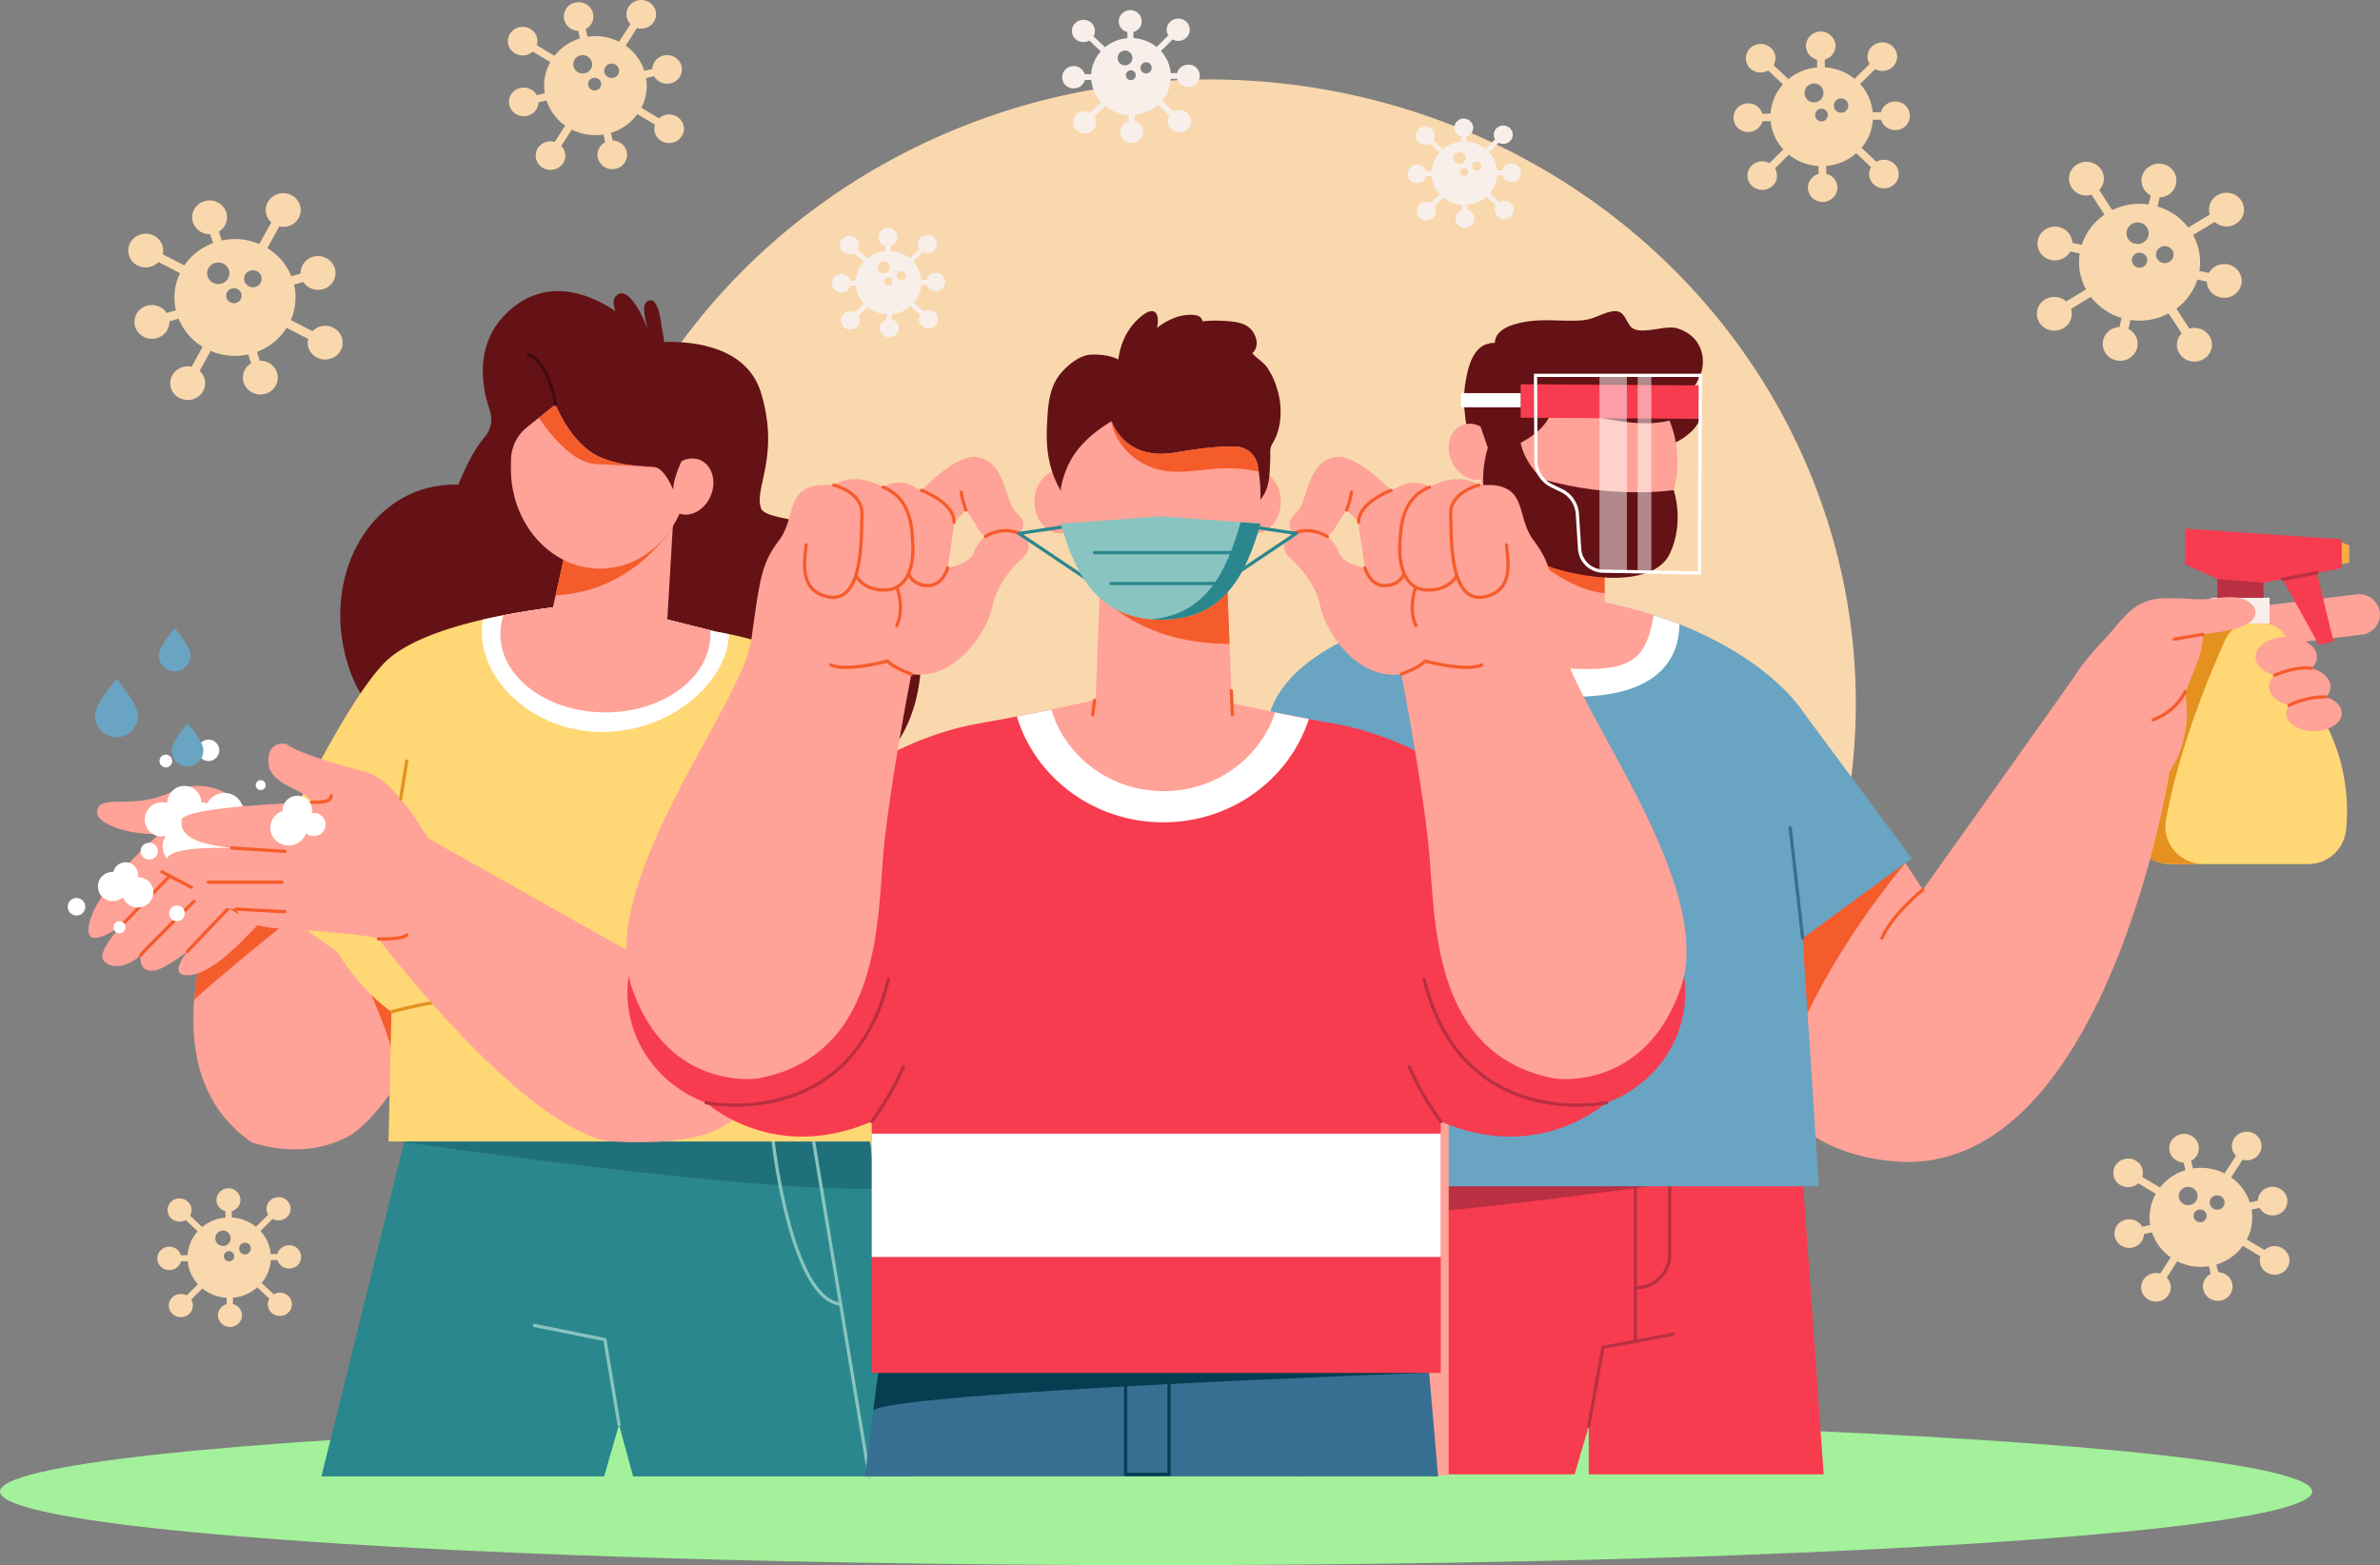 <svg xmlns="http://www.w3.org/2000/svg" width="1099.359" height="723" viewBox="0 0 1099.359 723">
  <rect x="0" y="0" width="1099.359" height="723" fill="#808080" stroke="none"/>
  <g id="FightTogether" transform="translate(12.39 -22.34)">
    <ellipse id="shadow" cx="534" cy="34" rx="534" ry="34" transform="translate(-12.39 677.34)" fill="#a3f19a"/>
    <ellipse id="Ellipse_1" data-name="Ellipse 1" cx="298.859" cy="288.335" rx="298.859" ry="288.335" transform="translate(247.13 59.029)" fill="#f9d8ad"/>
    <g id="Group_1" data-name="Group 1" transform="translate(46.863 22.34)">
      <path id="Path_1" data-name="Path 1" d="M711.958,130.027a7.875,7.875,0,0,0,6.258,7.293,8.1,8.1,0,0,0,9.676-5.856,7.8,7.8,0,0,0-6.07-9.336,8.189,8.189,0,0,0-8.925,3.938l-4.339-.959a26.035,26.035,0,0,0-2.914-16.59l9.972-6.035a8.1,8.1,0,0,0,3.655,1.893,8.269,8.269,0,0,0,6.094-1,7.763,7.763,0,0,0,3.583-4.861,7.519,7.519,0,0,0-1.031-5.881,8.021,8.021,0,0,0-5.039-3.455,8.27,8.27,0,0,0-6.094,1,7.763,7.763,0,0,0-3.583,4.861,7.467,7.467,0,0,0,.176,4l-9.972,6.035a27.829,27.829,0,0,0-14.213-9.751l.994-4.186a8.017,8.017,0,0,0,7.557-6.038,7.8,7.8,0,0,0-6.07-9.336A8.1,8.1,0,0,0,682,81.618a7.706,7.706,0,0,0,4.08,8.609l-.994,4.187A28.715,28.715,0,0,0,668.3,97l-6.021-9.26a7.573,7.573,0,0,0,.932-9.4,8.257,8.257,0,0,0-11.134-2.46,7.641,7.641,0,0,0-2.55,10.74h0a8.056,8.056,0,0,0,5.039,3.449,8.37,8.37,0,0,0,4.143-.167l5.995,9.221a26.911,26.911,0,0,0-10.49,13.971l-4.339-.958a7.878,7.878,0,0,0-6.259-7.293,8.1,8.1,0,0,0-9.675,5.856,7.8,7.8,0,0,0,6.069,9.336,8.187,8.187,0,0,0,8.925-3.938l4.339.959a26.031,26.031,0,0,0,2.914,16.588l-9.181,5.557a8.293,8.293,0,0,0-9.749-.9,7.644,7.644,0,0,0-2.55,10.742,8.056,8.056,0,0,0,5.04,3.449,8.3,8.3,0,0,0,6.094-.989h0a7.653,7.653,0,0,0,3.4-8.859l9.181-5.557a27.829,27.829,0,0,0,14.213,9.751l-.994,4.187a8.018,8.018,0,0,0-7.559,6.039,7.8,7.8,0,0,0,6.07,9.336,8.1,8.1,0,0,0,9.676-5.856,7.707,7.707,0,0,0-4.081-8.61l.994-4.187a28.7,28.7,0,0,0,17.6-3.032l5.995,9.221a7.625,7.625,0,0,0-1.962,3.525,7.508,7.508,0,0,0,1.031,5.881,8.018,8.018,0,0,0,5.037,3.455,8.273,8.273,0,0,0,6.1-1,7.755,7.755,0,0,0,3.581-4.861,7.507,7.507,0,0,0-1.031-5.881,8.021,8.021,0,0,0-5.039-3.455,8.292,8.292,0,0,0-4.145.17L697.9,142.52a26.869,26.869,0,0,0,9.722-13.452Zm-36.986-23.445a5.156,5.156,0,0,1,6.169-3.733,4.966,4.966,0,0,1,3.871,5.952,5.158,5.158,0,0,1-6.171,3.735A4.968,4.968,0,0,1,674.973,106.581Zm5.127,16.934a3.451,3.451,0,0,1-2.689-4.136,3.584,3.584,0,0,1,4.287-2.594,3.451,3.451,0,0,1,2.689,4.136A3.583,3.583,0,0,1,680.1,123.515Zm11.544-2.142a3.912,3.912,0,0,1-3.048-4.69,4.064,4.064,0,0,1,4.861-2.942,3.915,3.915,0,0,1,3.05,4.691A4.064,4.064,0,0,1,691.644,121.374Z" transform="translate(248.137 0.049)" fill="#f9d8ad"/>
      <path id="Path_2" data-name="Path 2" d="M118.526,125.858a8.223,8.223,0,0,0,9.191,3.315,7.755,7.755,0,0,0,5.367-9.727A8.14,8.14,0,0,0,123,114.268a7.826,7.826,0,0,0-5.706,7.7l-4.257,1.253a27.079,27.079,0,0,0-11.091-12.985l5.531-10.027a8.286,8.286,0,0,0,4.146-.114,7.969,7.969,0,0,0,4.772-3.79,7.505,7.505,0,0,0,.595-5.938,7.813,7.813,0,0,0-3.93-4.6,8.281,8.281,0,0,0-6.151-.575,7.966,7.966,0,0,0-4.772,3.792,7.5,7.5,0,0,0-.595,5.936,7.681,7.681,0,0,0,2.217,3.382l-5.533,10.027A28.757,28.757,0,0,0,80.868,106.7l-1.3-4.109a7.668,7.668,0,0,0,3.436-8.867A8.142,8.142,0,0,0,72.922,88.55a7.756,7.756,0,0,0-5.366,9.728,8.067,8.067,0,0,0,7.982,5.505l1.3,4.107A27.648,27.648,0,0,0,63.621,118.2l-10-5.135a7.688,7.688,0,0,0-4.047-8.6,8.232,8.232,0,0,0-10.924,3.217,7.665,7.665,0,0,0,3.334,10.539h0a8.323,8.323,0,0,0,6.151.57,8.125,8.125,0,0,0,3.506-2.136l9.96,5.115a25.98,25.98,0,0,0-1.884,17.156l-4.257,1.254a8.226,8.226,0,0,0-9.192-3.315,7.756,7.756,0,0,0-5.367,9.727,8.14,8.14,0,0,0,10.083,5.178,7.824,7.824,0,0,0,5.706-7.7l4.257-1.254A27.07,27.07,0,0,0,72.037,155.8l-5.092,9.231a8.17,8.17,0,0,0-8.917,3.9,7.667,7.667,0,0,0,3.334,10.541,8.322,8.322,0,0,0,6.151.57,8,8,0,0,0,4.774-3.788h0a7.586,7.586,0,0,0-1.622-9.317l5.092-9.231a28.758,28.758,0,0,0,17.358,1.626l1.3,4.109a7.671,7.671,0,0,0-3.436,8.869,8.141,8.141,0,0,0,10.082,5.178,7.757,7.757,0,0,0,5.367-9.728,8.067,8.067,0,0,0-7.983-5.505l-1.3-4.109a27.614,27.614,0,0,0,13.7-11.089l9.957,5.114a7.46,7.46,0,0,0,.118,4,7.81,7.81,0,0,0,3.93,4.6,8.291,8.291,0,0,0,6.153.575,7.966,7.966,0,0,0,4.771-3.79,7.505,7.505,0,0,0,.6-5.938,7.813,7.813,0,0,0-3.93-4.6,8.291,8.291,0,0,0-6.153-.575,8.042,8.042,0,0,0-3.506,2.14l-10-5.135a25.957,25.957,0,0,0,1.486-16.337ZM74.35,123.3a4.942,4.942,0,0,1,3.423-6.2,5.187,5.187,0,0,1,6.43,3.3,4.941,4.941,0,0,1-3.423,6.2A5.185,5.185,0,0,1,74.35,123.3ZM87.539,135.52a3.6,3.6,0,0,1-4.467-2.294,3.433,3.433,0,0,1,2.378-4.309,3.6,3.6,0,0,1,4.467,2.294A3.432,3.432,0,0,1,87.539,135.52Zm8.905-7.4a4.087,4.087,0,0,1-5.067-2.6,3.894,3.894,0,0,1,2.7-4.888,4.086,4.086,0,0,1,5.065,2.6A3.894,3.894,0,0,1,96.444,128.116Z" transform="translate(-37.703 4.393)" fill="#f9d8ad"/>
      <path id="Path_3" data-name="Path 3" d="M102.267,439.978a5.547,5.547,0,0,0,5.42,3.9,5.372,5.372,0,1,0-.146-10.736,5.535,5.535,0,0,0-5.312,4.036l-3.066.039a18.172,18.172,0,0,0-4.749-10.649l5.66-5.606a5.657,5.657,0,0,0,6.68-.928,5.238,5.238,0,0,0-.1-7.592,5.707,5.707,0,0,0-7.869.1,5.242,5.242,0,0,0-1.577,3.816,5.186,5.186,0,0,0,.792,2.65l-5.66,5.606a19.567,19.567,0,0,0-11.159-4.3l-.04-2.96a5.4,5.4,0,0,0,4.041-5.228,5.568,5.568,0,0,0-11.128.141,5.414,5.414,0,0,0,4.183,5.124l.04,2.96a19.539,19.539,0,0,0-10.8,4.367l-5.592-5.255a5.22,5.22,0,0,0-.962-6.442,5.714,5.714,0,0,0-7.869.1,5.242,5.242,0,0,0,.1,7.591h0a5.661,5.661,0,0,0,3.955,1.521,5.726,5.726,0,0,0,2.746-.762l5.568,5.232a18.156,18.156,0,0,0-4.669,11l-3.066.04a5.547,5.547,0,0,0-5.42-3.9,5.373,5.373,0,1,0,.146,10.738,5.536,5.536,0,0,0,5.312-4.036l3.066-.04a18.179,18.179,0,0,0,4.747,10.649l-5.21,5.161a5.709,5.709,0,0,0-6.678.928,5.244,5.244,0,0,0,.1,7.592,5.719,5.719,0,0,0,7.869-.1h0a5.221,5.221,0,0,0,.784-6.466l5.21-5.161a19.57,19.57,0,0,0,11.159,4.3l.041,2.96a5.4,5.4,0,0,0-4.043,5.23,5.568,5.568,0,0,0,11.128-.141,5.414,5.414,0,0,0-4.183-5.125l-.04-2.96a19.509,19.509,0,0,0,11.276-4.791l5.568,5.232a5.172,5.172,0,0,0-.721,2.668,5.249,5.249,0,0,0,1.683,3.775,5.707,5.707,0,0,0,7.868-.1,5.234,5.234,0,0,0-.1-7.592,5.656,5.656,0,0,0-6.7-.76l-5.591-5.254A18.124,18.124,0,0,0,99.2,440.016Zm-28.715-9.9a3.551,3.551,0,1,1,3.6,3.379A3.484,3.484,0,0,1,73.552,430.083Zm6.288,10.533a2.38,2.38,0,1,1,2.433-2.41A2.425,2.425,0,0,1,79.839,440.616Zm7.369-3.245a2.7,2.7,0,1,1,2.758-2.733A2.752,2.752,0,0,1,87.209,437.371Z" transform="translate(-33.35 142.095)" fill="#f9d8ad"/>
      <path id="Path_4" data-name="Path 4" d="M606.928,73.274a6.816,6.816,0,0,0,6.66,4.793,6.6,6.6,0,1,0-.179-13.195,6.8,6.8,0,0,0-6.527,4.96l-3.77.049a22.33,22.33,0,0,0-5.833-13.087l6.955-6.89a6.954,6.954,0,0,0,8.208-1.139,6.435,6.435,0,0,0-.127-9.331,7.018,7.018,0,0,0-9.67.123,6.432,6.432,0,0,0-1.939,4.69,6.353,6.353,0,0,0,.972,3.257l-6.955,6.89a24.038,24.038,0,0,0-13.715-5.282l-.049-3.636a6.642,6.642,0,0,0,4.968-6.426,6.843,6.843,0,0,0-13.676.173,6.657,6.657,0,0,0,5.141,6.3l.049,3.635a24.03,24.03,0,0,0-13.274,5.368l-6.872-6.457a6.417,6.417,0,0,0-1.181-7.918,7.024,7.024,0,0,0-9.67.123,6.444,6.444,0,0,0,.127,9.33h0a6.957,6.957,0,0,0,4.861,1.867,7.032,7.032,0,0,0,3.374-.937l6.844,6.432a22.3,22.3,0,0,0-5.737,13.517l-3.769.049a6.818,6.818,0,0,0-6.661-4.793,6.6,6.6,0,1,0,.179,13.195,6.8,6.8,0,0,0,6.529-4.96l3.768-.049a22.345,22.345,0,0,0,5.835,13.087l-6.4,6.342a7.015,7.015,0,0,0-8.207,1.141,6.443,6.443,0,0,0,.127,9.33,7.025,7.025,0,0,0,9.67-.123h0a6.416,6.416,0,0,0,.965-7.945l6.4-6.343a24.033,24.033,0,0,0,13.713,5.282l.05,3.638a6.639,6.639,0,0,0-4.968,6.426,6.843,6.843,0,0,0,13.676-.174,6.658,6.658,0,0,0-5.142-6.3l-.049-3.638a23.972,23.972,0,0,0,13.857-5.889l6.843,6.432a6.345,6.345,0,0,0-.885,3.278,6.446,6.446,0,0,0,2.067,4.64,7.016,7.016,0,0,0,9.669-.123,6.433,6.433,0,0,0-.127-9.33,6.95,6.95,0,0,0-8.236-.932l-6.871-6.456a22.278,22.278,0,0,0,5.213-12.943ZM571.64,61.116a4.364,4.364,0,1,1,4.419,4.152A4.283,4.283,0,0,1,571.64,61.116Zm7.727,12.943a2.925,2.925,0,1,1,2.991-2.961A2.982,2.982,0,0,1,579.367,74.06Zm9.055-3.987a3.318,3.318,0,1,1,3.392-3.358A3.381,3.381,0,0,1,588.422,70.072Z" transform="translate(202.681 -17.979)" fill="#f9d8ad"/>
      <path id="Path_5" data-name="Path 5" d="M480.831,86.846a4.374,4.374,0,0,0,4.274,3.075,4.237,4.237,0,1,0-.115-8.468,4.363,4.363,0,0,0-4.188,3.184l-2.419.03a14.328,14.328,0,0,0-3.744-8.4l4.463-4.42a4.46,4.46,0,0,0,5.267-.732,4.128,4.128,0,0,0-.081-5.986,4.5,4.5,0,0,0-6.2.079,4.134,4.134,0,0,0-1.244,3.01,4.081,4.081,0,0,0,.624,2.089L473,74.729a15.431,15.431,0,0,0-8.8-3.391l-.031-2.333a4.261,4.261,0,0,0,3.187-4.123,4.391,4.391,0,0,0-8.775.111,4.272,4.272,0,0,0,3.3,4.042l.031,2.333a15.409,15.409,0,0,0-8.516,3.445l-4.41-4.145a4.12,4.12,0,0,0-.758-5.081,4.507,4.507,0,0,0-6.206.08,4.135,4.135,0,0,0,.083,5.986h0a4.466,4.466,0,0,0,5.283.6l4.392,4.127a14.309,14.309,0,0,0-3.682,8.673l-2.418.031a4.374,4.374,0,0,0-4.274-3.075,4.236,4.236,0,1,0,.115,8.466,4.363,4.363,0,0,0,4.188-3.182l2.418-.031a14.334,14.334,0,0,0,3.744,8.4l-4.108,4.07a4.5,4.5,0,0,0-5.266.731,4.135,4.135,0,0,0,.081,5.988,4.507,4.507,0,0,0,6.2-.08h0a4.116,4.116,0,0,0,.62-5.1l4.108-4.069a15.439,15.439,0,0,0,8.8,3.389l.031,2.334a4.261,4.261,0,0,0-3.187,4.123,4.391,4.391,0,0,0,8.775-.111,4.272,4.272,0,0,0-3.3-4.042l-.031-2.334a15.387,15.387,0,0,0,8.891-3.778l4.39,4.126a4.081,4.081,0,0,0-.567,2.1,4.136,4.136,0,0,0,1.326,2.977,4.5,4.5,0,0,0,6.2-.079,4.13,4.13,0,0,0-.081-5.988,4.462,4.462,0,0,0-5.286-.6l-4.408-4.143a14.283,14.283,0,0,0,3.344-8.3Zm-22.644-7.8a2.8,2.8,0,1,1,2.835,2.664A2.749,2.749,0,0,1,458.188,79.044Zm4.959,8.306a1.877,1.877,0,1,1,1.918-1.9A1.914,1.914,0,0,1,463.146,87.35Zm5.81-2.56a2.128,2.128,0,1,1,2.175-2.154A2.169,2.169,0,0,1,468.956,84.79Z" transform="translate(153.907 -5.933)" fill="#f8efea"/>
      <path id="Path_6" data-name="Path 6" d="M301.093,122.231a4.375,4.375,0,0,0,4.275,3.075,4.237,4.237,0,1,0-.115-8.468,4.364,4.364,0,0,0-4.189,3.184l-2.418.03a14.338,14.338,0,0,0-3.744-8.4l4.463-4.42a4.46,4.46,0,0,0,5.267-.732,4.128,4.128,0,0,0-.081-5.986,4.5,4.5,0,0,0-6.2.079,4.071,4.071,0,0,0-.62,5.1l-4.463,4.422a15.431,15.431,0,0,0-8.8-3.391l-.031-2.333a4.261,4.261,0,0,0,3.187-4.123,4.391,4.391,0,0,0-8.777.111,4.273,4.273,0,0,0,3.3,4.042l.031,2.333a15.414,15.414,0,0,0-8.518,3.445l-4.41-4.145a4.118,4.118,0,0,0-.758-5.081,4.506,4.506,0,0,0-6.2.08,4.135,4.135,0,0,0,.081,5.986h0a4.468,4.468,0,0,0,5.284.6l4.391,4.127a14.316,14.316,0,0,0-3.68,8.673l-2.418.031a4.375,4.375,0,0,0-4.275-3.075,4.236,4.236,0,1,0,.115,8.466,4.363,4.363,0,0,0,4.189-3.182l2.418-.031a14.334,14.334,0,0,0,3.744,8.4l-4.109,4.07a4.5,4.5,0,0,0-5.265.731,4.135,4.135,0,0,0,.081,5.988,4.507,4.507,0,0,0,6.2-.08h0a4.114,4.114,0,0,0,.619-5.1l4.109-4.069a15.429,15.429,0,0,0,8.8,3.389l.033,2.333a4.264,4.264,0,0,0-3.187,4.125,4.391,4.391,0,0,0,8.775-.111,4.272,4.272,0,0,0-3.3-4.042l-.033-2.334a15.39,15.39,0,0,0,8.892-3.778l4.39,4.126a4.081,4.081,0,0,0-.568,2.1,4.138,4.138,0,0,0,1.327,2.978,4.5,4.5,0,0,0,6.2-.079,4.128,4.128,0,0,0-.083-5.988,4.459,4.459,0,0,0-5.284-.6l-4.408-4.143a14.292,14.292,0,0,0,3.344-8.3Zm-22.642-7.8a2.8,2.8,0,1,1,2.834,2.664A2.748,2.748,0,0,1,278.451,114.429Zm4.959,8.306a1.877,1.877,0,1,1,1.918-1.9A1.913,1.913,0,0,1,283.41,122.735Zm5.81-2.56a2.128,2.128,0,1,1,2.175-2.154A2.167,2.167,0,0,1,289.219,120.175Z" transform="translate(67.672 9.201)" fill="#f8efea"/>
      <path id="Path_7" data-name="Path 7" d="M382.35,57.36a5.31,5.31,0,0,0,5.188,3.733,5.143,5.143,0,1,0-.139-10.279,5.3,5.3,0,0,0-5.086,3.865l-2.936.037a17.4,17.4,0,0,0-4.546-10.2l5.419-5.368a5.411,5.411,0,0,0,6.394-.888,5.011,5.011,0,0,0-.1-7.27,5.465,5.465,0,0,0-7.534.1,5.023,5.023,0,0,0-1.511,3.655,4.963,4.963,0,0,0,.759,2.536l-5.419,5.368a18.735,18.735,0,0,0-10.686-4.116l-.038-2.833a5.175,5.175,0,0,0,3.871-5.005,5.332,5.332,0,0,0-10.656.134,5.186,5.186,0,0,0,4.006,4.907l.038,2.832a18.708,18.708,0,0,0-10.342,4.183l-5.354-5.031a5,5,0,0,0-.92-6.169,5.47,5.47,0,0,0-7.534.1,5.019,5.019,0,0,0,.1,7.268h0a5.423,5.423,0,0,0,6.415.725l5.333,5.01a17.386,17.386,0,0,0-4.47,10.533l-2.936.037a5.313,5.313,0,0,0-5.19-3.735,5.144,5.144,0,1,0,.141,10.281A5.3,5.3,0,0,0,339.7,57.9l2.937-.037a17.4,17.4,0,0,0,4.544,10.2L342.2,73a5.464,5.464,0,0,0-6.394.888,5.019,5.019,0,0,0,.1,7.268,5.475,5.475,0,0,0,7.535-.1h0a5,5,0,0,0,.752-6.19l4.988-4.941a18.73,18.73,0,0,0,10.684,4.116l.038,2.834a5.172,5.172,0,0,0-3.87,5.005,5.331,5.331,0,0,0,10.654-.134,5.186,5.186,0,0,0-4.006-4.907l-.039-2.834a18.671,18.671,0,0,0,10.8-4.589l5.332,5.011a4.954,4.954,0,0,0-.69,2.554,5.025,5.025,0,0,0,1.612,3.615,5.464,5.464,0,0,0,7.532-.1,5.012,5.012,0,0,0-.1-7.27,5.415,5.415,0,0,0-6.418-.725l-5.352-5.031a17.352,17.352,0,0,0,4.06-10.084Zm-27.493-9.473a3.4,3.4,0,1,1,3.442,3.234A3.335,3.335,0,0,1,354.857,47.887Zm6.02,10.084a2.279,2.279,0,1,1,2.329-2.307A2.322,2.322,0,0,1,360.877,57.971Zm7.054-3.107a2.585,2.585,0,1,1,2.643-2.617A2.634,2.634,0,0,1,367.931,54.864Z" transform="translate(102.161 -20.937)" fill="#f8efea"/>
      <path id="Path_8" data-name="Path 8" d="M724.888,423.719a6.943,6.943,0,0,0,7.585,3.3,6.608,6.608,0,0,0,5.1-7.941,6.869,6.869,0,0,0-8.232-4.921,6.672,6.672,0,0,0-5.271,6.209l-3.674.832a22.809,22.809,0,0,0-8.635-11.58l5.258-8.185a7.036,7.036,0,0,0,3.515.126,6.8,6.8,0,0,0,4.254-2.951,6.368,6.368,0,0,0,.847-4.991,6.579,6.579,0,0,0-3.059-4.1,7.017,7.017,0,0,0-5.172-.817,6.794,6.794,0,0,0-4.254,2.952,6.365,6.365,0,0,0-.846,4.99,6.465,6.465,0,0,0,1.68,2.98l-5.258,8.186a24.345,24.345,0,0,0-14.591-2.307l-.863-3.545a6.528,6.528,0,0,0,3.418-7.317,6.867,6.867,0,0,0-8.23-4.921,6.606,6.606,0,0,0-5.1,7.941,6.8,6.8,0,0,0,6.436,5.085l.863,3.545a23.606,23.606,0,0,0-11.776,8.015l-8.164-4.881a6.491,6.491,0,0,0-2.928-7.5,7,7,0,0,0-9.426,2.136,6.48,6.48,0,0,0,2.212,9.094h0a7.04,7.04,0,0,0,5.172.812,6.915,6.915,0,0,0,3.088-1.619l8.131,4.863a22.055,22.055,0,0,0-2.582,14.412l-3.674.832a6.943,6.943,0,0,0-7.585-3.3,6.608,6.608,0,0,0-5.1,7.941,6.866,6.866,0,0,0,8.231,4.921,6.674,6.674,0,0,0,5.272-6.209l3.673-.832a22.8,22.8,0,0,0,8.635,11.578l-4.84,7.535a6.96,6.96,0,0,0-7.769,2.825,6.483,6.483,0,0,0,2.214,9.1,7.036,7.036,0,0,0,5.17.812,6.826,6.826,0,0,0,4.257-2.948h0a6.421,6.421,0,0,0-.836-7.969l4.84-7.535a24.344,24.344,0,0,0,14.591,2.307l.863,3.545a6.53,6.53,0,0,0-3.418,7.318,6.867,6.867,0,0,0,8.23,4.921,6.608,6.608,0,0,0,5.1-7.942,6.8,6.8,0,0,0-6.436-5.085l-.863-3.545a23.56,23.56,0,0,0,12.229-8.646L725.3,446.1a6.33,6.33,0,0,0-.13,3.389,6.584,6.584,0,0,0,3.06,4.106,7.009,7.009,0,0,0,5.172.815,6.793,6.793,0,0,0,4.254-2.95,6.374,6.374,0,0,0,.846-4.991,6.581,6.581,0,0,0-3.06-4.1,7.009,7.009,0,0,0-5.172-.817,6.879,6.879,0,0,0-3.09,1.622l-8.162-4.881a22.057,22.057,0,0,0,2.2-13.741Zm-37.224-4.533a4.211,4.211,0,0,1,3.253-5.064,4.375,4.375,0,0,1,5.249,3.138,4.207,4.207,0,0,1-3.253,5.064A4.374,4.374,0,0,1,687.665,419.186Zm10.453,11.044a3.039,3.039,0,0,1-3.646-2.18,2.924,2.924,0,0,1,2.26-3.518,3.041,3.041,0,0,1,3.648,2.18A2.924,2.924,0,0,1,698.118,430.231Zm7.96-5.785a3.446,3.446,0,0,1-4.135-2.473,3.316,3.316,0,0,1,2.563-3.99,3.445,3.445,0,0,1,4.135,2.473A3.317,3.317,0,0,1,706.078,424.446Z" transform="translate(259.585 134.264)" fill="#f9d8ad"/>
      <path id="Path_9" data-name="Path 9" d="M223.735,57.542a6.94,6.94,0,0,0,7.584,3.3,6.608,6.608,0,0,0,5.1-7.941,6.866,6.866,0,0,0-8.231-4.921,6.671,6.671,0,0,0-5.271,6.209l-3.674.832a22.808,22.808,0,0,0-8.634-11.58l5.258-8.185a7.036,7.036,0,0,0,3.514.126,6.8,6.8,0,0,0,4.254-2.951,6.374,6.374,0,0,0,.846-4.991,6.58,6.58,0,0,0-3.06-4.1,7.012,7.012,0,0,0-5.17-.817A6.8,6.8,0,0,0,212,25.469a6.371,6.371,0,0,0-.846,4.99,6.487,6.487,0,0,0,1.681,2.98l-5.258,8.186a24.346,24.346,0,0,0-14.591-2.307l-.863-3.545a6.532,6.532,0,0,0,3.418-7.317,6.867,6.867,0,0,0-8.232-4.921,6.608,6.608,0,0,0-5.1,7.941,6.8,6.8,0,0,0,6.437,5.085l.863,3.545a23.606,23.606,0,0,0-11.776,8.015l-8.165-4.881a6.49,6.49,0,0,0-2.927-7.5,7,7,0,0,0-9.428,2.136,6.481,6.481,0,0,0,2.214,9.094h0a7.036,7.036,0,0,0,5.17.812,6.913,6.913,0,0,0,3.09-1.619l8.13,4.863a22.074,22.074,0,0,0-2.582,14.412l-3.674.832a6.942,6.942,0,0,0-7.584-3.3,6.609,6.609,0,0,0-5.1,7.941,6.866,6.866,0,0,0,8.231,4.921,6.671,6.671,0,0,0,5.271-6.209l3.674-.832a22.8,22.8,0,0,0,8.635,11.578l-4.84,7.535a6.959,6.959,0,0,0-7.769,2.825,6.482,6.482,0,0,0,2.214,9.1,7.035,7.035,0,0,0,5.17.812,6.829,6.829,0,0,0,4.257-2.948h0a6.421,6.421,0,0,0-.835-7.969l4.84-7.535A24.34,24.34,0,0,0,200.308,84.5l.863,3.545a6.532,6.532,0,0,0-3.417,7.318,6.867,6.867,0,0,0,8.231,4.921,6.609,6.609,0,0,0,5.1-7.942,6.8,6.8,0,0,0-6.436-5.085l-.863-3.545a23.55,23.55,0,0,0,12.227-8.646l8.13,4.861a6.331,6.331,0,0,0-.13,3.389,6.579,6.579,0,0,0,3.06,4.106,7.016,7.016,0,0,0,5.172.817,6.8,6.8,0,0,0,4.254-2.951,6.374,6.374,0,0,0,.846-4.991,6.58,6.58,0,0,0-3.06-4.1,7.017,7.017,0,0,0-5.172-.817A6.865,6.865,0,0,0,226.025,77l-8.162-4.881a22.056,22.056,0,0,0,2.2-13.741Zm-37.224-4.533a4.211,4.211,0,0,1,3.253-5.064,4.375,4.375,0,0,1,5.249,3.138,4.207,4.207,0,0,1-3.253,5.064A4.374,4.374,0,0,1,186.512,53.009Zm10.453,11.044a3.039,3.039,0,0,1-3.646-2.18,2.924,2.924,0,0,1,2.26-3.518,3.039,3.039,0,0,1,3.646,2.18A2.924,2.924,0,0,1,196.965,64.054Zm7.96-5.785a3.448,3.448,0,0,1-4.136-2.473,3.317,3.317,0,0,1,2.563-3.99,3.446,3.446,0,0,1,4.136,2.473A3.317,3.317,0,0,1,204.925,58.269Z" transform="translate(19.142 -22.34)" fill="#f9d8ad"/>
    </g>
    <g id="Group_5" data-name="Group 5" transform="translate(557.737 166.065)">
      <g id="Group_2" data-name="Group 2" transform="translate(12.664 389.502)">
        <path id="Path_10" data-name="Path 10" d="M640.62,395.834,651.1,543.677H542.562V521.466l-6.516,22.211H391.5L420.42,395.834Z" transform="translate(-391.498 -395.834)" fill="#f73c4f"/>
        <path id="Path_11" data-name="Path 11" d="M407.151,425.27l5.759-29.436h220.2l1.188,4.46C617.617,402.55,465.835,426.5,407.151,425.27Z" transform="translate(-383.988 -395.834)" fill="#ba2f42"/>
        <path id="Path_12" data-name="Path 12" d="M493.584,496.572l6.529-36.455,32.564-6.076" transform="translate(-342.519 -370.94)" fill="none" stroke="#ba2f42" stroke-linecap="round" stroke-linejoin="round" stroke-width="1.5"/>
        <line id="Line_1" data-name="Line 1" x1="22.614" y2="126.312" transform="translate(19.198 21.532)" fill="none" stroke="#ba2f42" stroke-linecap="round" stroke-linejoin="round" stroke-width="1.5"/>
        <path id="Path_13" data-name="Path 13" d="M442.243,410.916s-5.952,50.564-28.828,52.39" transform="translate(-380.982 -389.384)" fill="none" stroke="#ba2f42" stroke-linecap="round" stroke-linejoin="round" stroke-width="1.5"/>
        <path id="Path_14" data-name="Path 14" d="M508.164,457.539h0V395.834h15.828v46.435C523.992,450.7,516.905,457.539,508.164,457.539Z" transform="translate(-335.524 -395.834)" fill="none" stroke="#ba2f42" stroke-linecap="round" stroke-linejoin="round" stroke-width="1.5"/>
        <line id="Line_2" data-name="Line 2" y2="24.664" transform="translate(172.64 61.705)" fill="none" stroke="#ba2f42" stroke-linecap="round" stroke-linejoin="round" stroke-width="1.5"/>
      </g>
      <g id="Group_4" data-name="Group 4">
        <path id="Path_15" data-name="Path 15" d="M760.155,233.313,693,241.519a9.707,9.707,0,0,1-10.888-8.143h0a9.5,9.5,0,0,1,8.441-10.5l67.157-8.2a9.706,9.706,0,0,1,10.888,8.142h0A9.5,9.5,0,0,1,760.155,233.313Z" transform="translate(-239.442 -83.844)" fill="#ffa297"/>
        <g id="Group_3" data-name="Group 3" transform="translate(414.698 100.452)">
          <path id="Path_16" data-name="Path 16" d="M691.077,231.121c-6.69,14.7-21.651,50-27.636,84.011-1.848,10.5,6.5,20.1,17.544,20.1h63.3a17.564,17.564,0,0,0,17.728-15.6A87.5,87.5,0,0,0,744.67,257.7a47.886,47.886,0,0,1-8.985-23.211A12.11,12.11,0,0,0,723.5,224.048H702.313A12.287,12.287,0,0,0,691.077,231.121Z" transform="translate(-663.183 -180.253)" fill="#ffd774"/>
          <path id="Path_17" data-name="Path 17" d="M678.829,315.132c5.986-34.014,20.946-69.316,27.636-84.011a12.287,12.287,0,0,1,11.236-7.073H702.313a12.287,12.287,0,0,0-11.236,7.073c-6.69,14.7-21.651,50-27.636,84.011-1.848,10.5,6.5,20.1,17.544,20.1h15.388C685.329,335.232,676.979,325.637,678.829,315.132Z" transform="translate(-663.183 -180.253)" fill="#e4911f"/>
          <rect id="Rectangle_1" data-name="Rectangle 1" width="26.929" height="11.877" transform="translate(36.605 31.919)" fill="#f8efea"/>
          <path id="Path_18" data-name="Path 18" d="M752.1,198.321l-72.323-4.949V209.95l14.875,6.681v8.66h21.286v-6.928l8.819-1.629,16.728,30.331,6.784-1.52-7.64-31.744,11.47-2.119Z" transform="translate(-655.223 -193.372)" fill="#f73c4f"/>
          <path id="Path_19" data-name="Path 19" d="M689.827,209.663l21.286,1.732v6.928H689.827Z" transform="translate(-650.4 -186.405)" fill="#ba2f42"/>
          <line id="Line_3" data-name="Line 3" y1="2.932" x2="15.873" transform="translate(69.531 20.429)" fill="none" stroke="#ba2f42" stroke-linecap="round" stroke-linejoin="round" stroke-width="1.5"/>
          <path id="Path_20" data-name="Path 20" d="M728.648,197.791l3.462,1.485v7.887l-3.462.835Z" transform="translate(-631.775 -191.482)" fill="#faab44"/>
        </g>
        <path id="Path_21" data-name="Path 21" d="M734.247,256.165a6.95,6.95,0,0,0,2.107-4.787c0-3.836-3.656-7.118-8.839-8.483a7.184,7.184,0,0,0,2.584-5.261c0-5.061-6.353-9.164-14.191-9.164s-14.19,4.1-14.19,9.164c0,3.836,3.655,7.118,8.837,8.483a7.184,7.184,0,0,0-2.584,5.261c0,3.945,3.867,7.3,9.28,8.587a6,6,0,0,0-1.344,3.673c0,4.576,5.745,8.285,12.831,8.285s12.83-3.709,12.83-8.285C741.568,260.339,738.572,257.5,734.247,256.165Z" transform="translate(-229.997 -77.909)" fill="#ffa297"/>
        <path id="Path_22" data-name="Path 22" d="M775.056,215.634c-5.585-.445-11.149,1.052-16.794.9-5.542-.153-10.725-.655-16.218-.458-14.086.5-18.739,9.741-26.423,17.989-4.846,5.2-10.237,11.077-13.877,16.824-1.86,2.935-70.865,99.8-70.865,99.8l-8.071-12.294-93.621,55.634,39.349,60.216c21.031,24.218,58.106,22.179,58.106,22.179,88.3-3.76,116.907-172.329,118.225-180.4a45.115,45.115,0,0,0,5.219-10.593,56.978,56.978,0,0,0,2.763-15.25c.222-4.326-1.262-8.572.123-12.655,2.7-7.966,7.622-16.216,7.178-24.806,6.088-.725,16.9-1.969,21.583-5.508C788.124,222.377,782.388,216.221,775.056,215.634Z" transform="translate(-312.774 -83.434)" fill="#ffa297"/>
        <path id="Path_23" data-name="Path 23" d="M457.747,191.1c-.792-11.466-4.4-22.584-2.553-34.337,1.255-7.991,3.667-19.249,13.7-19.055.181-8.465,14.5-10.179,20.745-10.422,6.495-.253,13,.47,19.424-.02,4.969-.378,7.785-2.438,12.29-3.753,6.927-2.023,7.223,2.448,9.965,6.266,3.648,5.08,15.847-.523,21.583,1.122,8.574,2.46,13.086,9.617,11.883,18.023-.855,5.975-4.928,9.534-6.937,14.654,5.207.134,7.249,4.733,5.746,9.213-1.878,5.6-8.368,9.757-13.644,12.092-3.747,1.658-7.732,2.324-11.664,3.465-5.653,1.639-10.964,4.3-16.778,5.388-12.581,2.357-24.847,2.9-37.545,2.928a79.313,79.313,0,0,1-21.485-2.944,17.794,17.794,0,0,1-3.239-1.273C457.973,191.806,458.064,191.252,457.747,191.1Z" transform="translate(-348.523 -123.011)" fill="#641216"/>
        <path id="Path_24" data-name="Path 24" d="M622.807,301.594l-93.621,55.634L563.5,409.742C576,355.667,622.807,301.594,622.807,301.594Z" transform="translate(-312.774 -46.636)" fill="#f55c2b"/>
        <path id="Path_25" data-name="Path 25" d="M535.526,215.177a98.942,98.942,0,0,0-28.221.146c-27.79,4.143-99.622,17.52-108.829,57.475-10.341,44.878-15.536,215.462-15.536,215.462H652.946l-7.462-114.615,50.4-36.818-50.4-67.977S619.719,226.894,535.526,215.177Z" transform="translate(-382.94 -83.996)" fill="#69a4c2"/>
        <path id="Path_26" data-name="Path 26" d="M516.066,261.939c37.341-1.966,42.393-22.186,42.3-33.318a231.364,231.364,0,0,0-52.988-13.444,98.942,98.942,0,0,0-28.221.146c-7.788,1.161-19.034,3.048-31.392,6.04h0S449.227,265.458,516.066,261.939Z" transform="translate(-352.796 -83.996)" fill="#fff"/>
        <path id="Path_27" data-name="Path 27" d="M510.22,249.321c21.594,0,28.273-4.994,31.623-24.914a243.409,243.409,0,0,0-41.176-9.23,98.942,98.942,0,0,0-28.221.146c-4.831.72-10.6,1.727-16.849,3.1C456.025,241.2,486.51,249.321,510.22,249.321Z" transform="translate(-348.081 -83.996)" fill="#ffa297"/>
        <rect id="Rectangle_2" data-name="Rectangle 2" width="47.452" height="64.191" transform="translate(123.649 81.812)" fill="#ffa297"/>
        <path id="Path_28" data-name="Path 28" d="M466.5,180.316v18.241s24.529,28.468,47.452,30.185V180.316Z" transform="translate(-342.85 -98.503)" fill="#f55c2b"/>
        <path id="Path_29" data-name="Path 29" d="M604.043,310.2s-14.176,11.269-18.925,22.4" transform="translate(-285.939 -42.953)" fill="none" stroke="#f55c2b" stroke-linecap="round" stroke-linejoin="round" stroke-width="1.5"/>
        <path id="Path_30" data-name="Path 30" d="M639.062,290.569v-.437" transform="translate(-260.058 -51.538)" fill="none"/>
        <path id="Path_31" data-name="Path 31" d="M481.988,571.285H382.94l4.7-238.977h94.343Z" transform="translate(-382.94 -33.5)" fill="#ffa297"/>
        <path id="Path_32" data-name="Path 32" d="M386.4,332.308H480.74l-95.2,15.337Z" transform="translate(-381.692 -33.5)" fill="#f55c2b"/>
        <line id="Line_4" data-name="Line 4" y1="59.144" x2="2.714" transform="translate(99.048 239.664)" fill="none" stroke="#376f92" stroke-linecap="round" stroke-linejoin="round" stroke-width="1.5"/>
        <line id="Line_5" data-name="Line 5" x1="5.767" y1="51.053" transform="translate(256.778 238.595)" fill="none" stroke="#376f92" stroke-linecap="round" stroke-linejoin="round" stroke-width="1.5"/>
        <path id="Path_33" data-name="Path 33" d="M498.195,153.284c-2.893,17.672-29.332,22.582-29.332,22.582L464.6,163.4a10.1,10.1,0,0,0-8.115-.807c-5.673,2-8.164,9.187-5.562,16.048,2.4,6.34,8.318,10.175,13.681,9.137,3.748,22.493,22.521,39.6,45.13,39.6,25.309,0,45.824-21.427,45.824-47.857a49.5,49.5,0,0,0-3.738-18.945C533.232,165.81,498.195,153.284,498.195,153.284Z" transform="translate(-350.819 -110.064)" fill="#ffa297"/>
        <path id="Path_34" data-name="Path 34" d="M462.814,168.8s-18.065,51.535,49.075,59.424c0,0,28.061,4.511,35.108-10.788,6.755-14.669,1.65-29.12,1.65-29.12s-27.938,4.411-60.841-5.078c0,0-9.838-9.164-10.176-19.636Z" transform="translate(-345.679 -105.653)" fill="#641216"/>
        <line id="Line_6" data-name="Line 6" x1="13.194" y2="2.259" transform="translate(434.182 149.284)" fill="none" stroke="#f55c2b" stroke-linecap="round" stroke-linejoin="round" stroke-width="1.5"/>
        <path id="Path_35" data-name="Path 35" d="M684.606,246.121s-3.71,8.836-14.9,13.09" transform="translate(-245.358 -70.36)" fill="none" stroke="#f55c2b" stroke-linecap="round" stroke-linejoin="round" stroke-width="1.5"/>
        <path id="Path_36" data-name="Path 36" d="M707.69,241.852s9.4-4.343,16.96-3.222" transform="translate(-227.132 -73.643)" fill="none" stroke="#f55c2b" stroke-linecap="round" stroke-linejoin="round" stroke-width="1.5"/>
        <path id="Path_37" data-name="Path 37" d="M712.215,251.679s8.2-4.25,17-3.8" transform="translate(-224.961 -69.623)" fill="none" stroke="#f55c2b" stroke-linecap="round" stroke-linejoin="round" stroke-width="1.5"/>
        <path id="Path_38" data-name="Path 38" d="M555.107,162.682l-82.757-.562V146.654l82.757.562Z" transform="translate(-340.043 -112.9)" fill="#f73c4f"/>
        <path id="Path_39" data-name="Path 39" d="M476.98,143.79l.192,40.39a12.955,12.955,0,0,0,7.337,10.642l4.445,2.169a12.951,12.951,0,0,1,7.344,10.756l1.061,16.365A11.019,11.019,0,0,0,508.3,234.233l44.365.857.465-91.3Z" transform="translate(-337.821 -114.124)" fill="none" stroke="#fff" stroke-miterlimit="10" stroke-width="1.5"/>
        <rect id="Rectangle_3" data-name="Rectangle 3" width="27.606" height="6.545" transform="translate(104.701 37.875)" fill="#fff"/>
        <rect id="Rectangle_4" data-name="Rectangle 4" width="12.655" height="90.653" transform="translate(168.698 29.665)" fill="#fff" opacity="0.5"/>
        <rect id="Rectangle_5" data-name="Rectangle 5" width="6.328" height="90.653" transform="translate(186.336 29.665)" fill="#fff" opacity="0.5"/>
      </g>
    </g>
    <g id="Group_11" data-name="Group 11" transform="translate(18.61 156.816)">
      <g id="Group_6" data-name="Group 6" transform="translate(117.454 388.28)">
        <path id="Path_40" data-name="Path 40" d="M137.411,388.5,97.983,547.762h130.6l6.885-23.927,6.516,23.927h128.1L350.827,388.5Z" transform="translate(-97.983 -388.499)" fill="#2a878e"/>
        <path id="Path_41" data-name="Path 41" d="M341.619,414.875l-3.19-26.376H125.012l-1.188,4.8C140.506,395.734,282.936,416.2,341.619,414.875Z" transform="translate(-85.585 -388.499)" fill="#20707b"/>
        <path id="Path_42" data-name="Path 42" d="M203.567,497.019l-6.529-39.271L164.475,451.2" transform="translate(-66.082 -361.683)" fill="none" stroke="#89c4c0" stroke-linecap="round" stroke-linejoin="round" stroke-width="1.5"/>
        <line id="Line_7" data-name="Line 7" x2="25.657" y2="154.38" transform="translate(227.414 4.883)" fill="none" stroke="#89c4c0" stroke-linecap="round" stroke-linejoin="round" stroke-width="1.5"/>
        <path id="Path_43" data-name="Path 43" d="M239.027,391.92s8.245,72.781,31.121,74.747" transform="translate(-30.313 -387.036)" fill="none" stroke="#89c4c0" stroke-linecap="round" stroke-linejoin="round" stroke-width="1.5"/>
      </g>
      <path id="Path_44" data-name="Path 44" d="M80.774,295.022s-53.821,98.21,4.071,138.339c0,0,22.574,8.712,43.85-2.2s45.7-65.325,45.7-65.325l-39.8-38.963-8.714,9.849,2.815-41.7Z" transform="translate(0.296 -40.197)" fill="#ffa297"/>
      <path id="Path_45" data-name="Path 45" d="M58.272,367.524c21.5-19.529,69.245-56.877,69.245-56.877h0l1.055-15.624H80.651S61.217,330.5,58.272,367.524Z" transform="translate(0.419 -40.197)" fill="#f55c2b"/>
      <path id="Path_46" data-name="Path 46" d="M112.591,317.334l-8.714,9.849s25.8,45,26.407,69.3C142.739,377.8,152.392,356.3,152.392,356.3Z" transform="translate(22.299 -30.655)" fill="#f55c2b"/>
      <g id="Group_7" data-name="Group 7" transform="translate(9.83 228.567)">
        <path id="Path_47" data-name="Path 47" d="M99.436,288.643S85.049,269.358,63.1,279.657c-16.951,7.954-31.225.821-33.668,7.729s15.94,12.212,28.643,11.4c0,0-27.12,23-32.034,39.936S40.8,340.853,40.8,340.853s-11.946,12.4-8.485,16.484c4.253,5.014,12.742,1.767,17.022-2.456,0,0-1.246,8.266,6.6,7.016,4.877-.778,14.969-8.739,14.969-8.739s-7.642,9.458-1.893,10.729,14.824-2.7,29-17.419S145.519,302.578,99.436,288.643Z" transform="translate(-25.253 -276.63)" fill="#ffa297"/>
        <path id="Path_48" data-name="Path 48" d="M47.434,292.148s16.8,8.173,26.614,3.845" transform="translate(-14.611 -269.993)" fill="none" stroke="#f55c2b" stroke-linecap="round" stroke-linejoin="round" stroke-width="1.5"/>
        <line id="Line_8" data-name="Line 8" y1="22.04" x2="21.483" transform="translate(15.548 42.183)" fill="none" stroke="#f55c2b" stroke-linecap="round" stroke-linejoin="round" stroke-width="1.5"/>
        <path id="Path_49" data-name="Path 49" d="M41.529,340.112c.169-.871,28.762-28.949,28.762-28.949" transform="translate(-17.444 -261.861)" fill="none" stroke="#f55c2b" stroke-linecap="round" stroke-linejoin="round" stroke-width="1.5"/>
        <line id="Line_9" data-name="Line 9" y1="20.389" x2="19.398" transform="translate(45.651 56.138)" fill="none" stroke="#f55c2b" stroke-linecap="round" stroke-linejoin="round" stroke-width="1.5"/>
        <line id="Line_10" data-name="Line 10" x2="38.491" y2="20.134" transform="translate(33.981 39.739)" fill="none" stroke="#f55c2b" stroke-linecap="round" stroke-linejoin="round" stroke-width="1.5"/>
      </g>
      <path id="Path_50" data-name="Path 50" d="M370.408,265.118c-8.574-47.193-68.767-39.045-72.158-48.257s8.819-24.061,0-53.259c-6.622-21.922-32.361-23.941-44.781-23.585a65,65,0,0,0-1.125-6.879c-.272-2.137-1.654-14.41-6.166-12.16-3.976,1.983-.685,9.623-.607,12.721-.956-3.622-8.426-20.264-14.042-15.225-1.934,1.737-1.594,4.55-.509,7.355-13.459-9.173-32.027-14.852-48.327-.934-17.318,14.791-13.538,35.613-9.758,46.691a12.629,12.629,0,0,1-2.36,12.374c-7.005,8.149-12.078,21.968-12.078,21.968-40.7-1.132-65.128,43.231-50.2,85.785s67.84,47.494,67.84,47.494c36.635,35.044,102.441,11.647,102.441,11.647C358.627,361.556,378.98,312.31,370.408,265.118Z" transform="translate(22.299 -116.532)" fill="#641216"/>
      <path id="Path_51" data-name="Path 51" d="M236.563,217.366s-77.339,4.429-99.952,28.125S77.379,351.563,77.379,351.563l37.976,27.287s9.5,16.581,24.875,27.49l-1.357,59.912H368.516l-7.43-80.4a147.791,147.791,0,0,1,.346-19.545c2.428-28.622,36.818-117.239-71.39-135.6Z" transform="translate(9.586 -73.408)" fill="#ffd774"/>
      <path id="Path_52" data-name="Path 52" d="M119.852,352.644s75.822-21.878,145.325,0" transform="translate(29.964 -19.712)" fill="none" stroke="#e4911f" stroke-linecap="round" stroke-linejoin="round" stroke-width="1.5"/>
      <path id="Path_53" data-name="Path 53" d="M203.8,277.037c30.947,0,57.486-22.246,58.435-45.107-1.992-.46-4.01-.882-6.086-1.225l-53.479-13.339a366.909,366.909,0,0,0-54.155,7.791,32.2,32.2,0,0,0-.481,5.438C148.03,254.074,172.248,277.037,203.8,277.037Z" transform="translate(43.483 -73.408)" fill="#fff"/>
      <path id="Path_54" data-name="Path 54" d="M250.8,241.607l-19.829-4.945,2.735-46.274h-46.5l-9.09,40.653c-6.8.864-14.669,2.04-22.812,3.621a27.479,27.479,0,0,0-1.452,8.78c0,19.937,21.716,36.1,48.506,36.1s48.506-16.164,48.506-36.1Q250.865,242.519,250.8,241.607Z" transform="translate(46.277 -84.946)" fill="#ffa297"/>
      <path id="Path_55" data-name="Path 55" d="M171.1,225.449c36.836-1.685,54.155-31.928,54.155-31.928h0l.185-3.132h-46.5Z" transform="translate(54.549 -84.946)" fill="#f55c2b"/>
      <path id="Path_56" data-name="Path 56" d="M243.805,178.592a10.013,10.013,0,0,0-7.815.844c-.013.026-3.941,8.034-3.858,13.262,0,0-3.76-9.6-8.284-10.473-3.606-.7-12.911-.069-22.46-3.523a26.114,26.114,0,0,1-7.2-3.479l-.033-.019a6.338,6.338,0,0,1-.592-.427c-10.65-7.661-15.771-21.568-15.771-21.568l-13.109,10.428a19.608,19.608,0,0,0-7.477,14.509c-.058,1.383-.067,2.9-.067,4.688,0,25.52,18.426,46.208,41.157,46.208,16.057,0,29.958-10.326,36.737-25.385h0c5.724,1.865,12.328-2.236,14.749-9.157S249.529,180.457,243.805,178.592Z" transform="translate(47.853 -100.847)" fill="#ffa297"/>
      <path id="Path_57" data-name="Path 57" d="M219.653,182.224c-3.606-.7-12.911-.069-22.46-3.523a26.114,26.114,0,0,1-7.2-3.479l-.033-.019a6.338,6.338,0,0,1-.592-.427c-10.65-7.661-15.771-21.568-15.771-21.568l-7.713,6.135c4.741,7.121,15.508,21.144,26.973,21.464,10.4.29,21.3,1.085,27.283,1.57A4.07,4.07,0,0,0,219.653,182.224Z" transform="translate(52.049 -100.847)" fill="#f55c2b"/>
      <path id="Path_58" data-name="Path 58" d="M232.37,284.192c-19.335,25.634-37.074,49.122-37.074,49.122l81.818,60.155" transform="translate(66.16 -44.829)" fill="none" stroke="#063d51" stroke-linecap="round" stroke-linejoin="round" stroke-width="1.5"/>
      <g id="Group_8" data-name="Group 8" transform="translate(0 207.192)">
        <path id="Path_59" data-name="Path 59" d="M88.294,288.263v-.013a8.528,8.528,0,0,0-8.677-8.372,8.694,8.694,0,0,0-7.84,4.8,12.615,12.615,0,0,0-2.788-.441l0-.029a7.861,7.861,0,0,0-15.712,0c0,.106.028.2.033.307a8.458,8.458,0,0,0-2.242-.307,7.922,7.922,0,1,0,0,15.833,8.541,8.541,0,0,0,1.276-.106,8.789,8.789,0,0,0-1.276,4.553,9.263,9.263,0,0,0,9.423,9.091,9.406,9.406,0,0,0,8.852-6c.138-.01.277-.017.414-.031a11.09,11.09,0,0,0,9.667,5.521,10.913,10.913,0,0,0,10.866-8.886,8.169,8.169,0,0,0,6.153-7.814A8.254,8.254,0,0,0,88.294,288.263Z" transform="translate(-6.973 -255.255)" fill="#fff"/>
        <path id="Path_60" data-name="Path 60" d="M64.538,271.547a4.948,4.948,0,1,0-5.126-4.945A5.038,5.038,0,0,0,64.538,271.547Z" transform="translate(0.966 -261.658)" fill="#fff"/>
        <path id="Path_61" data-name="Path 61" d="M50.487,272.413a2.947,2.947,0,1,0-3.053-2.945A3,3,0,0,0,50.487,272.413Z" transform="translate(-4.781 -259.578)" fill="#fff"/>
        <path id="Path_62" data-name="Path 62" d="M46.61,308.235a5.4,5.4,0,0,0,.17-1.292A5.8,5.8,0,0,0,35.338,305.8c-.041,0-.081-.013-.123-.013a6.737,6.737,0,1,0,0,13.464,7.066,7.066,0,0,0,4.6-1.706,7.2,7.2,0,0,0,6.786,4.641,6.981,6.981,0,1,0,.007-13.954Z" transform="translate(-13.991 -244.677)" fill="#fff"/>
        <ellipse id="Ellipse_2" data-name="Ellipse 2" cx="4.014" cy="3.873" rx="4.014" ry="3.873" transform="translate(33.914 47.633)" fill="#fff"/>
        <path id="Path_63" data-name="Path 63" d="M79.753,274.774a2.292,2.292,0,1,0,2.375,2.291A2.334,2.334,0,0,0,79.753,274.774Z" transform="translate(9.586 -256.049)" fill="#fff"/>
        <path id="Path_64" data-name="Path 64" d="M54.028,315.347a3.619,3.619,0,1,0,3.748,3.616A3.685,3.685,0,0,0,54.028,315.347Z" transform="translate(-3.416 -238.697)" fill="#fff"/>
        <path id="Path_65" data-name="Path 65" d="M22.811,312.89a4.055,4.055,0,1,0,4.2,4.052A4.128,4.128,0,0,0,22.811,312.89Z" transform="translate(-18.61 -239.747)" fill="#fff"/>
        <path id="Path_66" data-name="Path 66" d="M35.844,320.414a2.791,2.791,0,1,0,2.891,2.79A2.841,2.841,0,0,0,35.844,320.414Z" transform="translate(-11.729 -236.53)" fill="#fff"/>
      </g>
      <g id="Group_9" data-name="Group 9" transform="translate(45.969 209.025)">
        <path id="Path_67" data-name="Path 67" d="M264.055,359.359l-93.8-52.8S155.33,279.834,142.1,276.235s-32.563-9.164-36.972-13.09c0,0-8.819-2.291-8.481,8.508s18.656,12.763,20.013,18.327c0,0-59.36,1.964-60.039,8.182s3.256,10.733,23.067,12.989c0,0-28.154-1.208-29.85,5.01s10.176,11.127,20.692,10.8c0,0-10.515,0-10.176,5.564S81.723,339.4,81.723,339.4s2.375,7.855,18.657,8.836,43.078,2.947,47.149,4.91c0,0,63.092,83.452,104.814,93.268,0,0,35.278,3.6,52.915-5.891s41.722-37.962,41.722-37.962l-72.589-53.671Z" transform="translate(-49.675 -262.942)" fill="#ffa297"/>
        <path id="Path_68" data-name="Path 68" d="M248.016,403.418a282.276,282.276,0,0,0,26.106-26.606l-72.589-53.671S253.091,372.884,248.016,403.418Z" transform="translate(23.183 -237.196)" fill="#f55c2b"/>
        <line id="Line_11" data-name="Line 11" x2="24.592" y2="1.574" transform="translate(30.013 48.208)" fill="none" stroke="#f55c2b" stroke-linecap="round" stroke-linejoin="round" stroke-width="1.5"/>
        <line id="Line_12" data-name="Line 12" x2="34.037" transform="translate(19.211 64.023)" fill="none" stroke="#f55c2b" stroke-linecap="round" stroke-linejoin="round" stroke-width="1.5"/>
        <line id="Line_13" data-name="Line 13" x2="22.557" y2="1.2" transform="translate(32.048 76.454)" fill="none" stroke="#f55c2b" stroke-linecap="round" stroke-linejoin="round" stroke-width="1.5"/>
        <path id="Path_69" data-name="Path 69" d="M94.942,282.762s9.329.818,8.99-2.945" transform="translate(-27.957 -255.724)" fill="none" stroke="#f55c2b" stroke-linecap="round" stroke-linejoin="round" stroke-width="1.5"/>
        <path id="Path_70" data-name="Path 70" d="M115.8,326.66s10.685.491,13.059-1.8" transform="translate(-17.949 -236.461)" fill="none" stroke="#f55c2b" stroke-linecap="round" stroke-linejoin="round" stroke-width="1.5"/>
      </g>
      <path id="Path_71" data-name="Path 71" d="M102.058,287.781a5.756,5.756,0,0,0-.892.087,6.362,6.362,0,0,0,.185-1.472,6.822,6.822,0,0,0-13.636,0c0,.166.037.32.05.483a8.253,8.253,0,0,0-5.739,7.727,8.373,8.373,0,0,0,8.478,8.181,8.5,8.5,0,0,0,8.032-5.6,5.6,5.6,0,0,0,3.522,1.256,5.335,5.335,0,1,0,0-10.663Z" transform="translate(11.816 -46.7)" fill="#fff"/>
      <g id="Group_10" data-name="Group 10" transform="translate(12.921 155.747)">
        <path id="Path_72" data-name="Path 72" d="M47.121,258.806a9.893,9.893,0,1,1-19.779,0c0-5.614,9.889-16.8,9.889-16.8S47.121,253.192,47.121,258.806Z" transform="translate(-27.342 -218.618)" fill="#69a4c2"/>
        <path id="Path_73" data-name="Path 73" d="M65.876,268.795a7.306,7.306,0,1,1-14.607,0c0-4.146,7.3-12.408,7.3-12.408S65.876,264.649,65.876,268.795Z" transform="translate(-15.862 -212.467)" fill="#69a4c2"/>
        <path id="Path_74" data-name="Path 74" d="M61.881,238.032a7.306,7.306,0,1,1-14.607,0c0-4.146,7.3-12.408,7.3-12.408S61.881,233.886,61.881,238.032Z" transform="translate(-17.779 -225.624)" fill="#69a4c2"/>
      </g>
      <path id="Path_75" data-name="Path 75" d="M175.189,160.038s-3.127-20.182-12.625-22.8" transform="translate(50.456 -107.677)" fill="none" stroke="#440a10" stroke-linecap="round" stroke-linejoin="round" stroke-width="1.5"/>
      <line id="Line_14" data-name="Line 14" y1="17.516" x2="2.822" transform="translate(154.06 217.082)" fill="none" stroke="#e4911f" stroke-linecap="round" stroke-linejoin="round" stroke-width="1.5"/>
    </g>
    <g id="Group_15" data-name="Group 15" transform="translate(276.829 166.066)">
      <path id="Path_76" data-name="Path 76" d="M532.408,521.049H267.621l9.028-70.088h249.74Z" transform="translate(-157.359 17.244)" fill="#376f92"/>
      <path id="Path_77" data-name="Path 77" d="M525.117,450.961H275.377l-5.1,39.618h0c9.737-8.582,254.844-17.358,254.844-17.358l1.792-1.382Z" transform="translate(-156.086 17.244)" fill="#063d51"/>
      <rect id="Rectangle_6" data-name="Rectangle 6" width="20.069" height="46.88" transform="translate(230.725 490.465)" fill="none" stroke="#063d51" stroke-linecap="round" stroke-linejoin="round" stroke-width="1.5"/>
      <path id="Path_78" data-name="Path 78" d="M612.729,335.125a192.625,192.625,0,0,1-13.666-19.369c-17.6-28.336-55.27-49.136-88-54.837-36.113-6.29-72.227-15.081-72.227-15.081h-19.06s-36.114,8.79-72.228,15.081c-32.724,5.7-70.39,26.5-87.995,54.837a192.159,192.159,0,0,1-13.666,19.369c-17,21.061-50.434,69.509-26.241,99.52,0,0,31.1,30.487,78.246,10.162v116.14H560.726V444.807c47.149,20.324,78.246-10.162,78.246-10.162C663.165,404.634,629.731,356.186,612.729,335.125Z" transform="translate(-184.45 -70.481)" fill="#f73c4f"/>
      <ellipse id="Ellipse_3" data-name="Ellipse 3" cx="56.428" cy="54.441" rx="56.428" ry="54.441" transform="translate(0.594 260.363)" fill="#f73c4f"/>
      <path id="Path_79" data-name="Path 79" d="M449.967,258.883c-32-5.992-60.982-13.045-60.982-13.045h-19.06s-25.377,6.175-54.854,11.878c8.543,28.257,35.572,48.909,67.618,48.909C414.3,306.625,441.043,286.542,449.967,258.883Z" transform="translate(-134.593 -70.481)" fill="#fff"/>
      <path id="Path_80" data-name="Path 80" d="M429.233,255.847c-25.252-5.1-45.408-10.009-45.408-10.009h-19.06s-16.8,4.087-38.937,8.683c6.481,21.768,27.258,37.7,51.9,37.7C401.877,292.222,422.317,276.936,429.233,255.847Z" transform="translate(-129.432 -70.481)" fill="#ffa297"/>
      <path id="Path_81" data-name="Path 81" d="M403.184,282.131H339.327l3.01-79.2h57.838Z" transform="translate(-122.956 -88.832)" fill="#ffa297"/>
      <path id="Path_82" data-name="Path 82" d="M341.563,202.931l-.624,16.454h0s17.078,23.145,59.968,23.145l-1.5-39.6Z" transform="translate(-122.182 -88.832)" fill="#f55c2b"/>
      <ellipse id="Ellipse_4" data-name="Ellipse 4" cx="12.132" cy="14.669" rx="12.132" ry="14.669" transform="translate(188.592 73.329)" fill="#ffa297"/>
      <ellipse id="Ellipse_5" data-name="Ellipse 5" cx="12.132" cy="14.669" rx="12.132" ry="14.669" transform="translate(278.124 73.329)" fill="#ffa297"/>
      <path id="Path_83" data-name="Path 83" d="M430.842,159.025a35.108,35.108,0,0,0-4.759-10.181c-1.86-2.481-5.033-4.3-6.739-6.419,2.16-1.934,2.459-4.637,1.591-7.23-2.424-7.23-9.53-7.417-16.474-7.759a47.308,47.308,0,0,0-8.077.317c-.3-1.786-1.727-3.012-5.018-3.048-6.372-.069-11.378,2.578-16.1,6.026,1.366-5-.041-10.626-6.328-6-6.779,4.991-10.459,12.676-11.468,20.6-3.717-1.857-8.423-2.4-12.586-2.227-5.154.21-10.628,4.681-13.855,8.465-5.878,6.89-6.08,15.894-6.515,24.393-.472,9.247.468,18,4.5,26.469,2.174,4.563,5.2,9.057,7.591,13.26l77.65,2.087c6.132-3.351,7.48-5.445,10.252-9.708,3.011-4.636,2.889-11.341,3.148-16.781.158-3.356-.519-4.624,1.136-7.314C433.115,176.966,433.3,166.689,430.842,159.025Z" transform="translate(-130.116 -123.011)" fill="#641216"/>
      <path id="Path_84" data-name="Path 84" d="M381.418,173.13c-23.477,3.926-29.131-14.517-29.131-14.517-18.519,11.13-21.528,22.5-23.462,30.775-.044,1.026-.073,2.059-.073,3.1,0,31.937,20.659,57.828,46.145,57.828s46.144-25.891,46.144-57.828a71.184,71.184,0,0,0-1.332-13.74,10.553,10.553,0,0,0-9.841-8.359C403.205,170.027,393.8,171.059,381.418,173.13Z" transform="translate(-128.029 -107.785)" fill="#ffa297"/>
      <path id="Path_85" data-name="Path 85" d="M412.689,181.867c-.158-1.049-.334-2.092-.536-3.119a10.553,10.553,0,0,0-9.841-8.359c-6.665-.361-16.072.671-28.452,2.741-23.477,3.926-29.131-14.517-29.131-14.517-.077.046-.149.091-.225.138a27.9,27.9,0,0,0,5.016,11.009,30.668,30.668,0,0,0,18.891,11.654c9.83,1.745,19.722-1.062,29.618-1.031A71.273,71.273,0,0,1,412.689,181.867Z" transform="translate(-120.471 -107.785)" fill="#f55c2b"/>
      <g id="Group_12" data-name="Group 12" transform="translate(0 67.318)">
        <path id="Path_86" data-name="Path 86" d="M374.542,205.541c4.593-4.473-.366-8.92-.366-8.92-6.489-4.356-4.8-22.5-17.587-26.132-7.821-2.219-19.292,7.365-27.031,15.15l-3.189-1.479a13.9,13.9,0,0,0-14.545,0c-13.795-7.742-22.823-.968-22.823-.968h-6.27c-16.05,1.452-11.035,15-19.06,25.647s-8.778,17.179-12.79,46.215S179.156,366.838,195.709,415.23s58.183,42.1,58.183,42.1c57.43-10.646,55.174-74.282,58.182-105.494s12.791-81.3,12.791-81.3c20.313,2.9,34.859-19.356,37.367-31.212s11.035-19.6,14.545-22.987C379.825,213.4,380.218,208.646,374.542,205.541ZM353.705,214.4c-1.755,5.324-12.036,7.017-12.036,7.017l2.847-19.147c-.067.313-.09.081.059-1.9l5.508-5.652,4.25,6.249a14.025,14.025,0,0,0,4.7,6A17.364,17.364,0,0,0,353.705,214.4Z" transform="translate(-193.108 -170.163)" fill="#ffa297"/>
        <path id="Path_87" data-name="Path 87" d="M262.273,179.289s13.417,3.267,13.041,13.429.889,42.066-16.005,38.106c-13.149-3.082-10.515-15.967-9.764-23.952" transform="translate(-166.379 -166.26)" fill="none" stroke="#f55c2b" stroke-linecap="round" stroke-linejoin="round" stroke-width="1.5"/>
        <path id="Path_88" data-name="Path 88" d="M264.8,220.73s3.408,7.265,14.13,6.721,12.6-13.066,12.226-20.506-.377-21.656-13.731-26.979" transform="translate(-158.711 -165.97)" fill="none" stroke="#f55c2b" stroke-linecap="round" stroke-linejoin="round" stroke-width="1.5"/>
        <path id="Path_89" data-name="Path 89" d="M281.276,208.681s1.413,5.248,8.561,5.612,9.531-8.228,9.531-8.228" transform="translate(-150.807 -154.809)" fill="none" stroke="#f55c2b" stroke-linecap="round" stroke-linejoin="round" stroke-width="1.5"/>
        <path id="Path_90" data-name="Path 90" d="M285.318,181s15.227,5.614,15.017,14.739" transform="translate(-148.868 -165.527)" fill="none" stroke="#f55c2b" stroke-linecap="round" stroke-linejoin="round" stroke-width="1.5"/>
        <path id="Path_91" data-name="Path 91" d="M294.181,242.282s-8.716-3.145-10.973-6.049c0,0-18.809,5.081-26.145,1.815" transform="translate(-162.424 -141.907)" fill="none" stroke="#f55c2b" stroke-linecap="round" stroke-linejoin="round" stroke-width="1.5"/>
        <path id="Path_92" data-name="Path 92" d="M277.586,212.337s3.847,9.254,0,17.785" transform="translate(-152.578 -152.127)" fill="none" stroke="#f55c2b" stroke-linecap="round" stroke-linejoin="round" stroke-width="1.5"/>
        <path id="Path_93" data-name="Path 93" d="M305.238,196.763s7.5-5.033,15.507-1.431" transform="translate(-139.311 -159.955)" fill="none" stroke="#f55c2b" stroke-linecap="round" stroke-linejoin="round" stroke-width="1.5"/>
        <path id="Path_94" data-name="Path 94" d="M299.884,189.845s-1.956-5.182-2.146-8.268" transform="translate(-142.909 -165.282)" fill="none" stroke="#f55c2b" stroke-linecap="round" stroke-linejoin="round" stroke-width="1.5"/>
      </g>
      <path id="Path_95" data-name="Path 95" d="M269.775,392.788a132.906,132.906,0,0,0,14.671-25.316" transform="translate(-156.325 -18.462)" fill="none" stroke="#ba2f42" stroke-linecap="round" stroke-linejoin="round" stroke-width="1.5"/>
      <path id="Path_96" data-name="Path 96" d="M218.059,396.269s67,13.973,84.3-57.163" transform="translate(-181.138 -30.593)" fill="none" stroke="#ba2f42" stroke-linecap="round" stroke-linejoin="round" stroke-width="1.5"/>
      <ellipse id="Ellipse_6" data-name="Ellipse 6" cx="56.427" cy="54.441" rx="56.427" ry="54.441" transform="translate(376.366 260.363)" fill="#f73c4f"/>
      <g id="Group_13" data-name="Group 13" transform="translate(303.956 67.318)">
        <path id="Path_97" data-name="Path 97" d="M400.7,216.34c3.512,3.388,12.038,11.13,14.546,22.987s17.053,34.116,37.367,31.212c0,0,9.781,50.086,12.79,81.3s.753,94.848,58.183,105.494c0,0,41.631,6.29,58.183-42.1S530.612,284.088,526.6,255.054s-4.765-35.568-12.791-46.215-3.008-24.195-19.06-25.647h-6.27s-9.028-6.774-22.821.968a13.907,13.907,0,0,0-14.546,0l-3.189,1.479c-7.738-7.785-19.209-17.369-27.031-15.15-12.79,3.631-11.1,21.776-17.586,26.132,0,0-4.96,4.447-.367,8.92C397.265,208.646,397.658,213.4,400.7,216.34Zm17.743-9.368a14,14,0,0,0,4.7-6l4.25-6.249,5.509,5.652c.148,1.977.126,2.209.059,1.9l2.847,19.147s-10.283-1.693-12.038-7.017A17.351,17.351,0,0,0,418.446,206.971Z" transform="translate(-398.515 -170.163)" fill="#ffa297"/>
        <path id="Path_98" data-name="Path 98" d="M463.542,179.289s-13.417,3.267-13.041,13.429-.889,42.066,16.005,38.106c13.149-3.082,10.517-15.967,9.764-23.952" transform="translate(-373.577 -166.26)" fill="none" stroke="#f55c2b" stroke-linecap="round" stroke-linejoin="round" stroke-width="1.5"/>
        <path id="Path_99" data-name="Path 99" d="M460.98,220.73s-3.409,7.265-14.13,6.721-12.6-13.066-12.226-20.506.376-21.656,13.731-26.979" transform="translate(-381.211 -165.97)" fill="none" stroke="#f55c2b" stroke-linecap="round" stroke-linejoin="round" stroke-width="1.5"/>
        <path id="Path_100" data-name="Path 100" d="M441.811,208.681s-1.413,5.248-8.561,5.612-9.53-8.228-9.53-8.228" transform="translate(-386.421 -154.809)" fill="none" stroke="#f55c2b" stroke-linecap="round" stroke-linejoin="round" stroke-width="1.5"/>
        <path id="Path_101" data-name="Path 101" d="M436.773,181s-15.227,5.614-15.015,14.739" transform="translate(-387.364 -165.527)" fill="none" stroke="#f55c2b" stroke-linecap="round" stroke-linejoin="round" stroke-width="1.5"/>
        <path id="Path_102" data-name="Path 102" d="M435.076,242.282s8.714-3.145,10.973-6.049c0,0,18.808,5.081,26.145,1.815" transform="translate(-380.973 -141.907)" fill="none" stroke="#f55c2b" stroke-linecap="round" stroke-linejoin="round" stroke-width="1.5"/>
        <path id="Path_103" data-name="Path 103" d="M440.191,212.337s-3.847,9.254,0,17.785" transform="translate(-379.339 -152.127)" fill="none" stroke="#f55c2b" stroke-linecap="round" stroke-linejoin="round" stroke-width="1.5"/>
        <path id="Path_104" data-name="Path 104" d="M417.012,196.763s-7.5-5.033-15.507-1.431" transform="translate(-397.08 -159.955)" fill="none" stroke="#f55c2b" stroke-linecap="round" stroke-linejoin="round" stroke-width="1.5"/>
        <path id="Path_105" data-name="Path 105" d="M418.034,189.845s1.958-5.182,2.146-8.268" transform="translate(-389.15 -165.282)" fill="none" stroke="#f55c2b" stroke-linecap="round" stroke-linejoin="round" stroke-width="1.5"/>
      </g>
      <path id="Path_106" data-name="Path 106" d="M452.205,392.788a132.95,132.95,0,0,1-14.672-25.316" transform="translate(-75.839 -18.462)" fill="none" stroke="#ba2f42" stroke-linecap="round" stroke-linejoin="round" stroke-width="1.5"/>
      <path id="Path_107" data-name="Path 107" d="M526.5,396.269s-67,13.973-84.3-57.163" transform="translate(-73.602 -30.593)" fill="none" stroke="#ba2f42" stroke-linecap="round" stroke-linejoin="round" stroke-width="1.5"/>
      <line id="Line_15" data-name="Line 15" x1="0.864" y2="6.781" transform="translate(215.507 179.736)" fill="none" stroke="#f55c2b" stroke-linecap="round" stroke-linejoin="round" stroke-width="1.5"/>
      <line id="Line_16" data-name="Line 16" x2="0.474" y2="11.162" transform="translate(279.547 175.356)" fill="none" stroke="#f55c2b" stroke-linecap="round" stroke-linejoin="round" stroke-width="1.5"/>
      <rect id="Rectangle_7" data-name="Rectangle 7" width="262.827" height="56.955" transform="translate(113.449 379.964)" fill="#fff"/>
      <g id="Group_14" data-name="Group 14" transform="translate(181.434 94.773)">
        <path id="Path_108" data-name="Path 108" d="M337.828,192.635l-22.111,3.294,31.422,21.082" transform="translate(-315.717 -188.008)" fill="none" stroke="#2a878e" stroke-linecap="round" stroke-linejoin="round" stroke-width="1.5"/>
        <path id="Path_109" data-name="Path 109" d="M390.368,192.635l22.111,3.294-31.422,21.082" transform="translate(-284.368 -188.008)" fill="none" stroke="#2a878e" stroke-linecap="round" stroke-linejoin="round" stroke-width="1.5"/>
        <path id="Path_110" data-name="Path 110" d="M328.753,192.813c6.761,23.758,17.577,44.338,46.145,44.338,29.091,0,39.383-20.58,46.144-44.338L374.9,189.394Z" transform="translate(-309.463 -189.394)" fill="#89c4c0"/>
        <path id="Path_111" data-name="Path 111" d="M398.392,191.314c-6.394,22.473-15.847,42.766-41.48,44.826,1.444.117,2.929.19,4.476.19,29.091,0,39.383-20.58,46.144-44.338Z" transform="translate(-295.953 -188.573)" fill="#2a878e"/>
        <line id="Line_17" data-name="Line 17" x2="65.608" transform="translate(34.938 16.786)" fill="none" stroke="#2a878e" stroke-linecap="round" stroke-linejoin="round" stroke-width="1.5"/>
        <line id="Line_18" data-name="Line 18" x2="53.522" transform="translate(42.599 31.061)" fill="none" stroke="#2a878e" stroke-linecap="round" stroke-linejoin="round" stroke-width="1.5"/>
      </g>
    </g>
  </g>
</svg>
